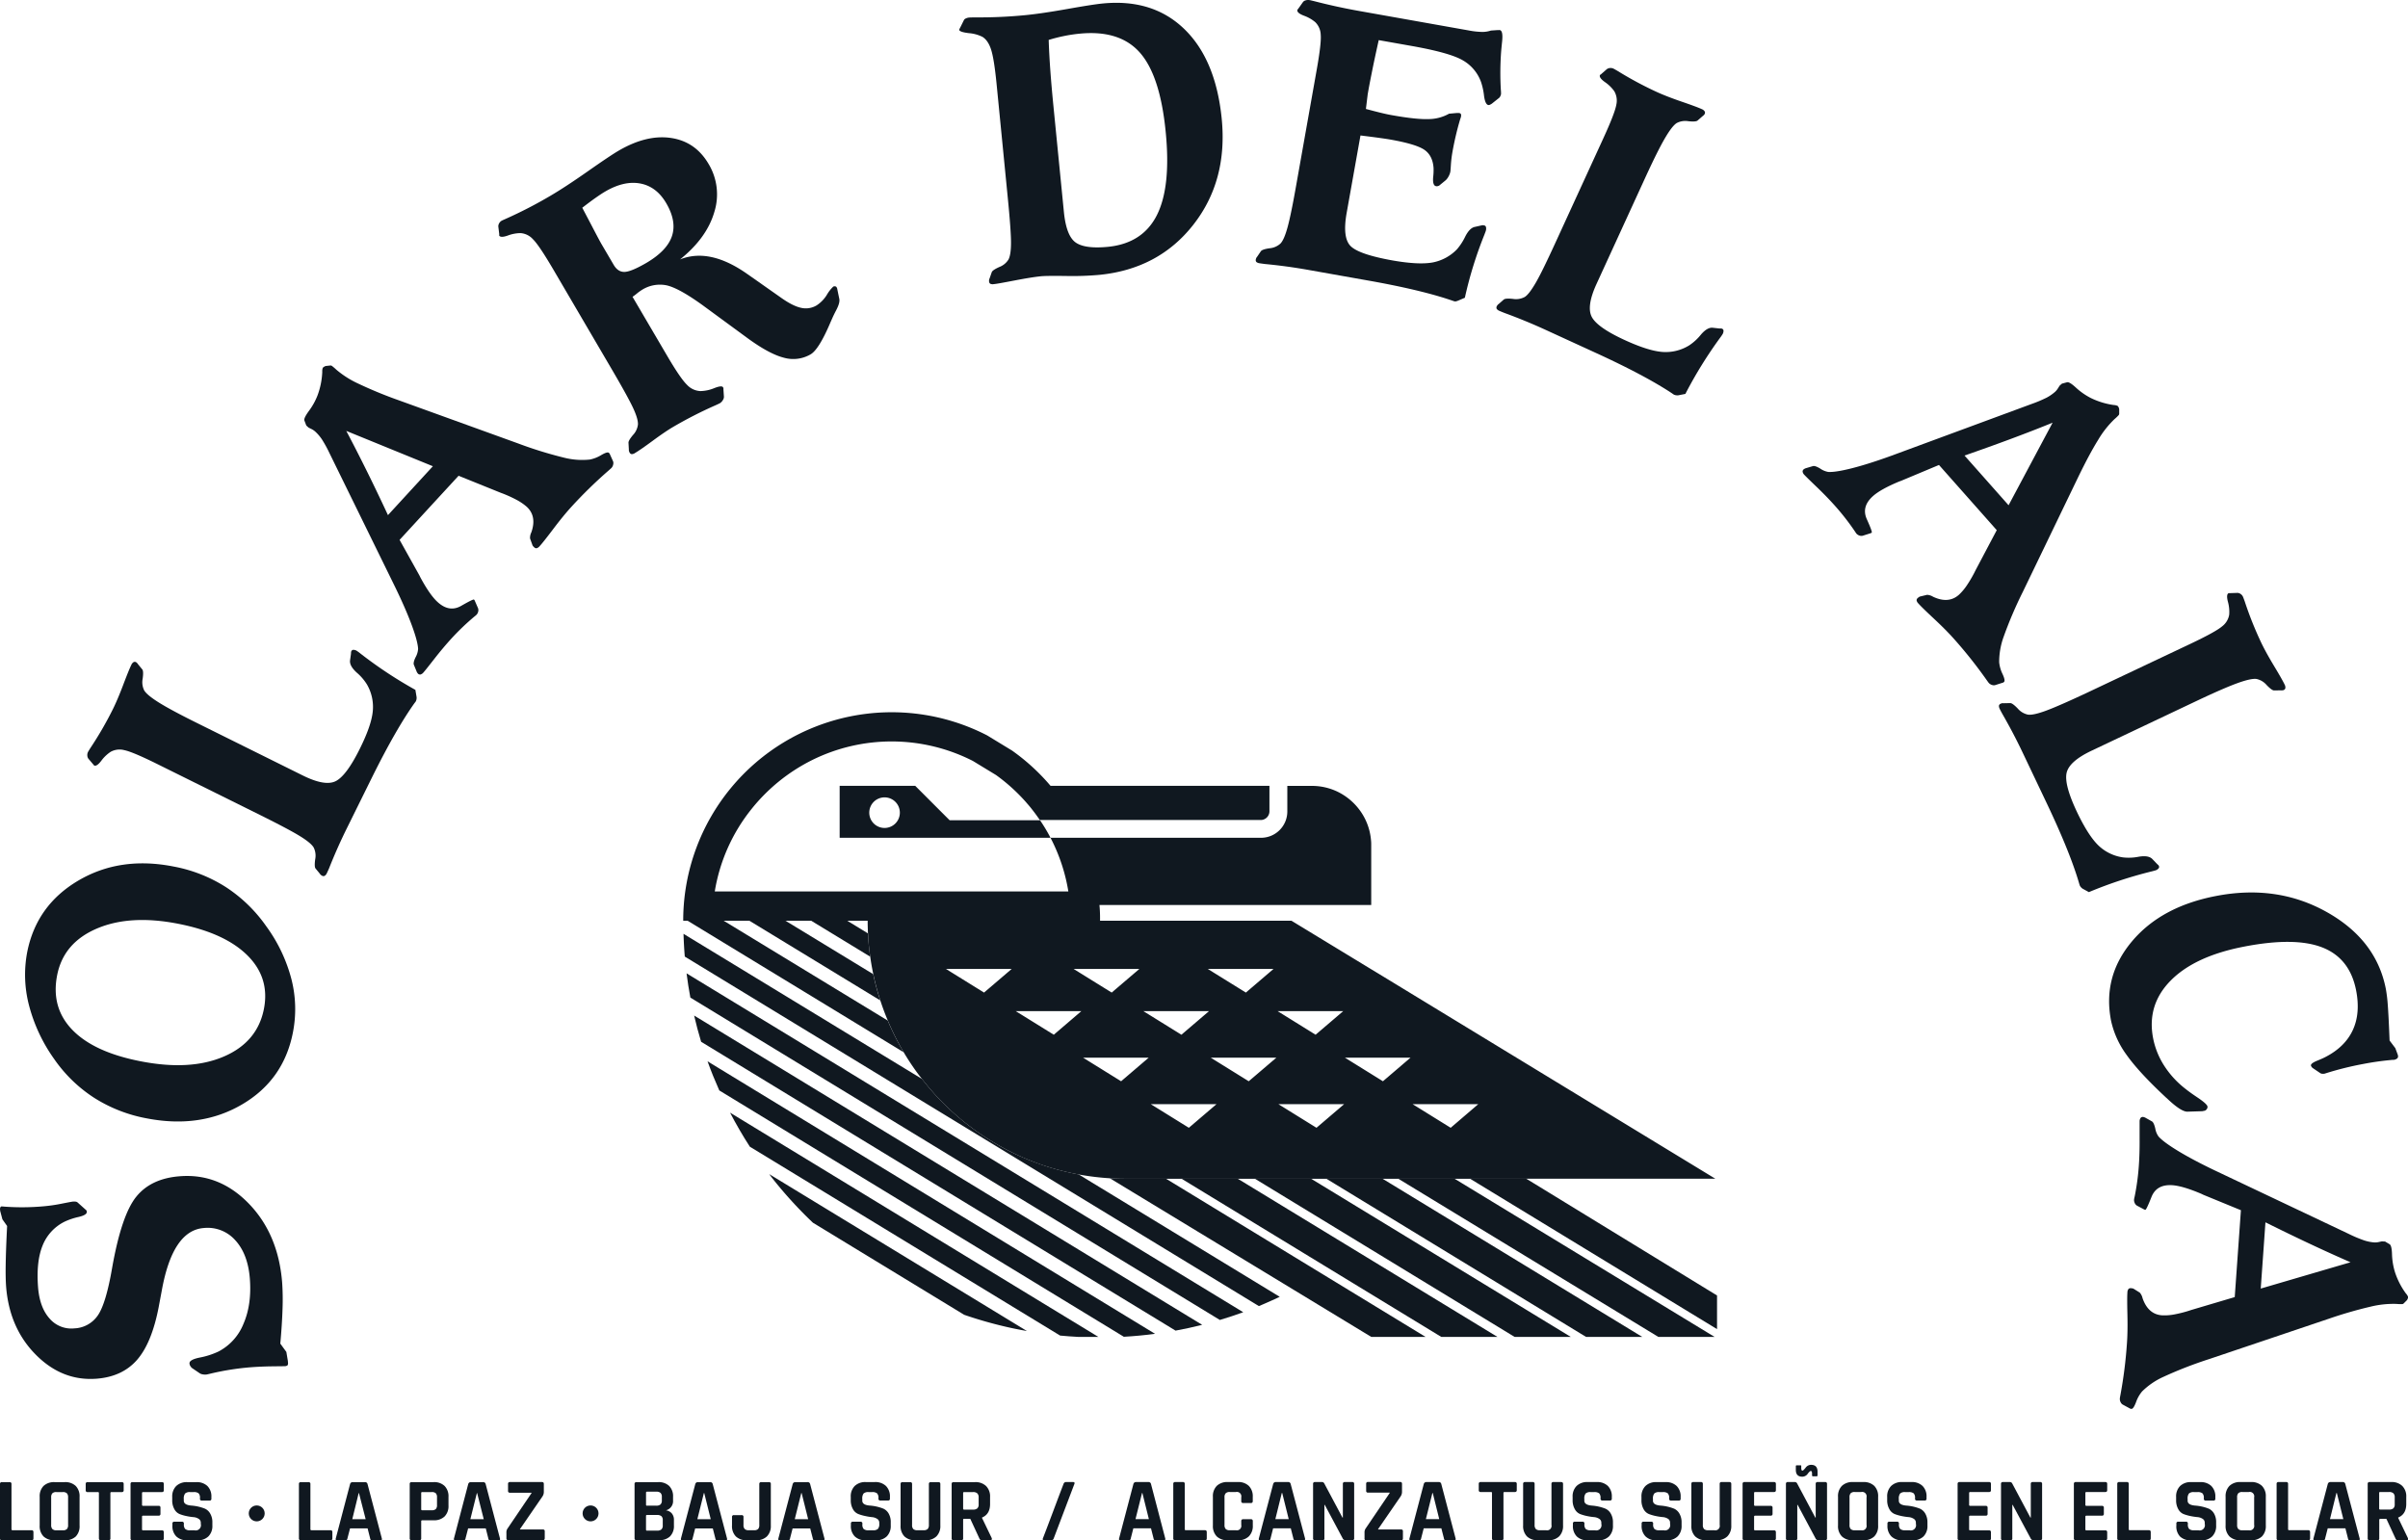 <svg xmlns="http://www.w3.org/2000/svg" viewBox="0 0 1080 690.88"><defs><style>.cls-1{fill:#101820;}</style></defs><g id="Capa_2" data-name="Capa 2"><g id="Capa_1-2" data-name="Capa 1"><path class="cls-1" d="M128.43,606.41l.67,4,.09,1.07a1.59,1.59,0,0,1-.28,1,2.48,2.48,0,0,1-1.32.33l-5.32.06q-5.13.06-10,.43A119.77,119.77,0,0,0,95,616c-1.41.35-2.23.53-2.47.55a6.18,6.18,0,0,1-1.84-.12,3.32,3.32,0,0,1-1.35-.61l-3.3-2.24a4.1,4.1,0,0,1-.76-1,2.55,2.55,0,0,1-.29-1c-.09-1.12,1.44-2,4.57-2.64A35,35,0,0,0,98,606.22a24.07,24.07,0,0,0,11.22-12.47q3.75-8.65,2.83-20.31-.89-11-6.55-17.15a16.53,16.53,0,0,0-14.12-5.46q-13.95,1.09-18.81,28-.94,5-1.45,7.72Q68,602.51,61.44,610t-18,8.41Q28,619.63,16.13,607.72T2.75,577.25c-.2-2.61-.27-6.09-.19-10.46s.28-10,.63-16.86l-2.11-3-1-3.77-.06-.7a1.64,1.64,0,0,1,.15-.91c.13-.25.28-.38.46-.4a12.37,12.37,0,0,1,1.26.08,107.51,107.51,0,0,0,17.26-.11,71.89,71.89,0,0,0,8.49-1.21c3-.59,4.64-.9,4.94-.92a5.44,5.44,0,0,1,1.29,0,1.76,1.76,0,0,1,.88.33l3.95,3.54a.44.44,0,0,1,.15.25,1.73,1.73,0,0,1,.08.44q.12,1.42-3.66,2.31a29.82,29.82,0,0,0-6.36,2.15,20.29,20.29,0,0,0-9.84,10.76q-2.88,7.15-2,18.63.72,9.06,5.14,14a12.85,12.85,0,0,0,11.18,4.44,13.37,13.37,0,0,0,10.5-5.84q3.65-5.29,6.41-21.35,4.2-23.68,10.81-31.86t19.49-9.18q17.69-1.41,30.94,12.22t15,35.41a110.33,110.33,0,0,1,.18,11.84q-.22,6.95-1,15.6Z"/><path class="cls-1" d="M131.37,463.13q-4.17,21.36-22.85,32.29T65.59,501.6a66.35,66.35,0,0,1-23.41-9.21A64.17,64.17,0,0,1,24.28,475a73.18,73.18,0,0,1-11.23-23.92,54.18,54.18,0,0,1-.87-23.89Q16.31,406.09,35.1,395T78,388.71a65.93,65.93,0,0,1,23.4,9.26,66.17,66.17,0,0,1,18.06,17.57,70.09,70.09,0,0,1,11.23,23.6A54.23,54.23,0,0,1,131.37,463.13ZM63.14,476.05q22.15,4.33,37.22-2.13t18-21.33q2.75-14-7.42-24.08T79.85,414.34q-21.52-4.21-36.45,2.18T25.63,437.44Q22.78,452,32.5,462T63.14,476.05Z"/><path class="cls-1" d="M41.92,343l-2.32-2.74a2.65,2.65,0,0,1-.44-1.42,3,3,0,0,1,.31-1.53c.1-.22.47-.83,1.11-1.84a160.84,160.84,0,0,0,10-17.27q2.14-4.31,4.7-11.06t3.62-8.9a2.64,2.64,0,0,1,1-1.24A1.24,1.24,0,0,1,61,297a2.57,2.57,0,0,1,.46.38,2.84,2.84,0,0,1,.46.58l1.92,2.34c.4.54.45,1.9.15,4.11a8.22,8.22,0,0,0,.68,5.26q1.25,2.12,6.68,5.51t17.26,9.25l47.13,23.38q10.08,5,14.87,2.55t10.78-14.52q5.16-10.38,5.79-16.68A20,20,0,0,0,164.57,307a22.7,22.7,0,0,0-4.58-5.31c-2.18-2-3.16-3.77-3-5.4l.43-3.07c0-.32,0-.56.05-.71a1.37,1.37,0,0,1,.1-.41,1.07,1.07,0,0,1,.86-.62,3,3,0,0,1,1.54.42,19.66,19.66,0,0,1,1.67,1.23,192.07,192.07,0,0,0,24.66,16.31l.53,3.15a3.42,3.42,0,0,1,0,.88,3.51,3.51,0,0,1-.28,1c0,.1-.29.45-.71,1q-8.31,11.7-18.88,33L155.6,371.46q-4.32,8.71-8,18c-.5,1.14-.84,1.87-1,2.19a2.73,2.73,0,0,1-1,1.22,1.26,1.26,0,0,1-1.19-.09,2.22,2.22,0,0,1-.52-.36,1.77,1.77,0,0,1-.44-.52l-1.93-2.35c-.4-.53-.45-1.9-.15-4.1a8.27,8.27,0,0,0-.67-5.27c-.78-1.37-2.87-3.11-6.28-5.2s-9.33-5.22-17.74-9.4L70.6,342.74q-11.11-5.5-14.82-6.25a8.31,8.31,0,0,0-6.14.73,16.54,16.54,0,0,0-4.19,4c-1.34,1.76-2.39,2.48-3.17,2.16A1.15,1.15,0,0,1,41.92,343Z"/><path class="cls-1" d="M188.08,258.05c.09.16.23.45.42.86q4.31,8,7.73,11.1,5.25,4.83,10.64,1.73c3.6-2.06,5.5-3,5.72-2.8a2,2,0,0,1,.23.28,1.2,1.2,0,0,1,.17.34l1.4,3.22a2.57,2.57,0,0,1,.07,1.58,3.1,3.1,0,0,1-.7,1.35,13.67,13.67,0,0,1-1.09.93,109,109,0,0,0-10.08,9.64q-3.79,4.14-7.87,9.36t-4.8,6a2.71,2.71,0,0,1-1.32.91,1.29,1.29,0,0,1-1.12-.37,3.41,3.41,0,0,1-.33-.42,3.09,3.09,0,0,1-.34-.68l-1.2-2.92c-.23-.62,0-1.75.8-3.38a8.88,8.88,0,0,0,1.11-3.7q-.14-3.29-2.78-10.49t-7.41-17.05l-29.42-60a58.5,58.5,0,0,0-3.52-6.45,19.28,19.28,0,0,0-3-3.5,7.42,7.42,0,0,0-1.85-1.22c-.75-.37-1.14-.57-1.19-.61l-.72-.66-.26-.25-.85-2.24q-.36-1,2-4.25a29.61,29.61,0,0,0,3.93-7.1,34.06,34.06,0,0,0,2.09-10.45,4.39,4.39,0,0,1,.24-1.83,2.66,2.66,0,0,1,.76-.57,1.86,1.86,0,0,1,.72-.26l1.88-.2a1,1,0,0,1,.77.22,23.08,23.08,0,0,1,1.9,1.62,42.67,42.67,0,0,0,10,6.34,191.23,191.23,0,0,0,17.8,7.33l53.45,19.33a183.16,183.16,0,0,0,20.92,6.5,33,33,0,0,0,11.58.84,15.64,15.64,0,0,0,5.09-2c1.85-1.08,3-1.43,3.43-1l.23.21a.74.74,0,0,1,.17.28L275,207a2.57,2.57,0,0,1,0,1.42,3.12,3.12,0,0,1-.73,1.45c-.12.13-.59.55-1.4,1.26a202.71,202.71,0,0,0-16.55,16.16q-3.61,3.94-8.19,10t-6.09,7.68a2.71,2.71,0,0,1-1.35.94,1.28,1.28,0,0,1-1.08-.4,4.7,4.7,0,0,1-.56-.57,1.28,1.28,0,0,1-.24-.41l-1.08-3a5.52,5.52,0,0,1,.58-2.74q2.53-7.24-2.06-11.47a24,24,0,0,0-4.58-3.12,56.44,56.44,0,0,0-7.18-3.2l-18.81-7.6-13,14.12-13.46,14.64Zm-32.77-64.77q4.51,8.52,9.18,17.95T174,231.06l7.78-8.47,12.37-13.46Z"/><path class="cls-1" d="M324.45,174.45l.24,3.58a2.74,2.74,0,0,1-.52,1.49,3.86,3.86,0,0,1-1.25,1.31c-.26.15-.91.46-1.94.93a188.38,188.38,0,0,0-19.25,9.84c-2.25,1.33-5.24,3.35-8.94,6.08s-6.38,4.57-8,5.53a2.69,2.69,0,0,1-1.47.5,1.27,1.27,0,0,1-.95-.73,2.77,2.77,0,0,1-.24-.59,1.76,1.76,0,0,1-.08-.67l-.17-3.11c-.05-.66.63-1.82,2-3.47a8.19,8.19,0,0,0,2.24-4.73c.08-1.63-.63-4.09-2.15-7.37s-4.82-9.28-9.94-18l-26-44.38q-6.28-10.69-9-13.35a8.31,8.31,0,0,0-5.55-2.75,16.66,16.66,0,0,0-5.72,1.09c-2.08.74-3.36.76-3.83.07a1,1,0,0,1,0-.59l-.44-3.57a2.75,2.75,0,0,1,.4-1.43A3,3,0,0,1,225,99c.15-.09.69-.34,1.63-.75a199,199,0,0,0,20.32-10.48q6.69-3.93,16.65-10.91t13.74-9.2q12.62-7.4,23.59-5.78t16.85,11.62a26.42,26.42,0,0,1,2.56,21.72q-3.4,11.57-15.35,21.16Q318.36,111,335.3,123l.89.62,13.88,9.75q5.39,3.87,9.17,4.69a9.43,9.43,0,0,0,7-1.07,14.92,14.92,0,0,0,4.58-4.7,16.33,16.33,0,0,1,2.88-3.71,1.19,1.19,0,0,1,.85-.14.82.82,0,0,1,.61.32,4.08,4.08,0,0,1,.3.6,2.27,2.27,0,0,1,.08.41l.84,4.06c.34,1.18-.09,2.91-1.29,5.21-.78,1.49-1.39,2.74-1.83,3.76-.3.66-.73,1.63-1.28,2.92q-4.86,11.13-8.39,13.2a15.43,15.43,0,0,1-12.09,1.51q-6.63-1.69-16.64-9.06L315.13,136.9q-10.75-7.76-16.25-8.93a15.08,15.08,0,0,0-11,2.08,21.88,21.88,0,0,0-2.29,1.66,20.77,20.77,0,0,1-1.9,1.42l15.53,26.46q6,10.23,8.89,13a8.71,8.71,0,0,0,6,2.83,17.1,17.1,0,0,0,6.21-1.31q3.4-1.34,3.95-.41a2.07,2.07,0,0,1,.19.41A.64.64,0,0,1,324.45,174.45Zm-49.19-55.62c1.27,2.15,2.9,3.2,4.89,3.13s5.22-1.41,9.69-4q9.38-5.5,11.55-12.11t-2.6-14.75q-4.34-7.39-11.57-8.78T271.45,85.9c-1.28.75-2.77,1.74-4.47,2.94s-3.65,2.66-5.83,4.35q1.92,3.63,4.84,9.21t3.63,6.81Z"/><path class="cls-1" d="M432.33,9a1.6,1.6,0,0,1,.83-.71,4.18,4.18,0,0,1,1.39-.41c.53-.05,1.72-.08,3.58-.08a212.83,212.83,0,0,0,21.68-1q7.37-.72,18.9-2.77t15.8-2.46Q517-.66,531.14,13t16.8,40.23q2.76,27.87-12.79,47.65t-42.1,22.41a135.21,135.21,0,0,1-15,.5q-8.7-.12-11.19.13c-3.19.32-7.14,1-11.82,1.89s-7.8,1.49-9.34,1.64a2.74,2.74,0,0,1-1.54-.16,1.27,1.27,0,0,1-.55-1.06,2.41,2.41,0,0,1,0-.64,1.9,1.9,0,0,1,.2-.65l1-2.87c.24-.62,1.37-1.39,3.4-2.31a8.25,8.25,0,0,0,4.1-3.36c.76-1.45,1.13-4,1.13-7.6s-.49-10.45-1.49-20.51l-5-50.85q-1.11-11.17-2.46-15.26c-.89-2.72-2.17-4.59-3.83-5.63a16.43,16.43,0,0,0-6.12-1.68c-2.81-.34-4.26-.84-4.32-1.49a1.11,1.11,0,0,1,.14-.42c.1-.22.24-.52.45-.89Zm44.83,86.07q1.06,10.65,5.21,13.65t14.53,2q15.62-1.55,22-14.28t3.9-37.48q-2.49-25.12-11.58-35.38t-27.09-8.47a66.78,66.78,0,0,0-6.93,1.05q-3.39.69-6.86,1.75.23,6.88.79,14.39t1.45,16.4Z"/><path class="cls-1" d="M654.33,134.7a7.26,7.26,0,0,1-1.07.4,1.77,1.77,0,0,1-.83.08c-.11,0-.54-.16-1.28-.41Q637.4,130.06,614,125.9l-27.14-4.82q-9.57-1.71-19.54-2.66c-1.24-.16-2-.27-2.39-.34a2.71,2.71,0,0,1-1.44-.57,1.28,1.28,0,0,1-.24-1.18,2.33,2.33,0,0,1,.2-.6,1.88,1.88,0,0,1,.37-.56l1.71-2.51c.4-.53,1.7-1,3.9-1.3a8.27,8.27,0,0,0,4.86-2.12c1.11-1.13,2.19-3.62,3.24-7.49s2.39-10.41,4-19.66l9-50.67q2.16-12.1,1.82-15.84a8.32,8.32,0,0,0-2.44-5.64,16.69,16.69,0,0,0-5.06-2.89c-2.06-.79-3.05-1.6-3-2.43a1.15,1.15,0,0,1,.39-.66l2-2.82a2.16,2.16,0,0,1,1.25-.95,3.75,3.75,0,0,1,1.93-.12c.23,0,.92.2,2.09.47q10,2.6,20.4,4.44l48.74,8.66a35.7,35.7,0,0,0,6.13.68,12.19,12.19,0,0,0,3.91-.62l2.94-.2a2.35,2.35,0,0,0,.54,0,2.94,2.94,0,0,1,.54,0c1,.24,1.32,1.93,1,5.07-.19,1.78-.34,3.29-.44,4.54a130,130,0,0,0-.14,17.09,15.55,15.55,0,0,1,.09,2,3.59,3.59,0,0,1-.35,1,2.1,2.1,0,0,1-.49.69l-3.26,2.59a4.77,4.77,0,0,1-1,.55,1.22,1.22,0,0,1-.6.08q-1.41-.26-1.93-4.2a29.65,29.65,0,0,0-1.32-6.08,18.37,18.37,0,0,0-8.1-9.72q-5.78-3.43-22.9-6.47L618.37,18q-1.79,8-2.9,13.53t-1.62,8.32l-.43,2.46-.8,6.56q3.71,1,6.79,1.75t5.2,1.1q10.71,1.9,16.18,1.7A19,19,0,0,0,649.91,51l3.4-.31a3.44,3.44,0,0,1,.55,0,3.29,3.29,0,0,1,.54,0,1.14,1.14,0,0,1,.82.46,2.16,2.16,0,0,1,0,1.32c0,.12-.16.55-.41,1.29a133.76,133.76,0,0,0-3.4,14.52,53,53,0,0,0-.67,5.54c-.12,1.88-.2,2.91-.23,3.09a7.26,7.26,0,0,1-.79,2.17,6.9,6.9,0,0,1-1.26,1.72l-3,2.46a4.88,4.88,0,0,1-.68.24,1.54,1.54,0,0,1-.73,0c-1.06-.18-1.48-1.56-1.26-4.12a26.43,26.43,0,0,0,.17-4q-.37-5.51-4-8.1t-15.25-4.66c-1.11-.2-2.8-.45-5.07-.77s-5.09-.67-8.46-1.09L604,95.41q-2,11.15,1.73,14.94t19,6.5q11.5,2,17.74.89a20.52,20.52,0,0,0,11-5.93,26.09,26.09,0,0,0,3.75-5.81q2-3.87,4.38-4.25l2.92-.66a1.69,1.69,0,0,1,.38-.07,3.65,3.65,0,0,1,.71.08,1,1,0,0,1,.83.65,3,3,0,0,1,0,1.59c0,.18-.27.83-.71,2A178.15,178.15,0,0,0,657,133.55Z"/><path class="cls-1" d="M718,33.36,720.7,31a2.8,2.8,0,0,1,1.41-.49,3.13,3.13,0,0,1,1.54.27c.21.1.84.45,1.87,1.05a162.35,162.35,0,0,0,17.56,9.43c2.92,1.33,6.65,2.79,11.2,4.35s7.56,2.68,9,3.35a2.66,2.66,0,0,1,1.27,1,1.23,1.23,0,0,1,0,1.18,2.23,2.23,0,0,1-.36.47,3.34,3.34,0,0,1-.56.48l-2.29,2c-.52.42-1.89.51-4.1.28a8.25,8.25,0,0,0-5.24.83q-2.07,1.32-5.3,6.85T738,79.49l-21.93,47.83q-4.68,10.22-2.09,14.94t14.84,10.33q10.53,4.83,16.86,5.28a20,20,0,0,0,12-3,23,23,0,0,0,5.17-4.75c1.9-2.23,3.67-3.27,5.29-3.11l3.09.34.72,0a1.12,1.12,0,0,1,.4.09,1,1,0,0,1,.65.83,3,3,0,0,1-.37,1.55,19.56,19.56,0,0,1-1.18,1.72,191.81,191.81,0,0,0-15.55,25.15l-3.13.62a3.25,3.25,0,0,1-.88,0,3.36,3.36,0,0,1-1-.24c-.1,0-.46-.28-1.06-.69q-12-7.94-33.6-17.86L693,147.86q-8.84-4.05-18.25-7.49c-1.16-.46-1.9-.77-2.23-.92a2.79,2.79,0,0,1-1.24-.91,1.26,1.26,0,0,1,.05-1.2,2.41,2.41,0,0,1,.35-.53,1.79,1.79,0,0,1,.5-.46l2.28-2c.52-.42,1.89-.51,4.11-.28a8.26,8.26,0,0,0,5.24-.84c1.35-.81,3-3,5-6.43s4.93-9.48,8.84-18L719.12,62q5.16-11.26,5.8-15a8.35,8.35,0,0,0-.93-6.12,16.85,16.85,0,0,0-4.17-4.06q-2.7-1.94-2.25-3.1A1,1,0,0,1,718,33.36Z"/><path class="cls-1" d="M852.82,215.6a8.37,8.37,0,0,1-.91.33q-8.35,3.47-11.82,6.55-5.36,4.74-2.81,10.41t2.2,6a1.21,1.21,0,0,1-.3.2,1.42,1.42,0,0,1-.36.14l-3.34,1.06a2.53,2.53,0,0,1-1.58-.09,3.18,3.18,0,0,1-1.28-.84c-.11-.13-.38-.53-.81-1.19a108.69,108.69,0,0,0-8.56-11q-3.72-4.2-8.5-8.79c-3.19-3.05-5-4.85-5.49-5.38a2.63,2.63,0,0,1-.77-1.41,1.21,1.21,0,0,1,.48-1.07,1.94,1.94,0,0,1,.46-.29,3.5,3.5,0,0,1,.71-.28l3-.89c.64-.17,1.74.21,3.28,1.15a9,9,0,0,0,3.57,1.48q3.29.2,10.72-1.69t17.72-5.63l62.67-23.14a59.4,59.4,0,0,0,6.78-2.84,19.76,19.76,0,0,0,3.78-2.59,7.55,7.55,0,0,0,1.4-1.71c.45-.71.69-1.09.73-1.13l.74-.65.26-.23,2.32-.62q1.08-.25,4,2.45a30.16,30.16,0,0,0,6.67,4.64A34.13,34.13,0,0,0,948,181.67a4.74,4.74,0,0,1,1.81.42,3.07,3.07,0,0,1,.49.82,2,2,0,0,1,.17.74v1.89a1,1,0,0,1-.3.74,18.54,18.54,0,0,1-1.81,1.72,43.73,43.73,0,0,0-7.32,9.29q-3.91,6.28-9.1,17l-24.7,51.21a182.57,182.57,0,0,0-8.6,20.14,32.92,32.92,0,0,0-2,11.44,15.65,15.65,0,0,0,1.52,5.27c.89,1.95,1.11,3.12.67,3.51l-.23.21a.7.7,0,0,1-.3.14l-3.54,1.12a2.58,2.58,0,0,1-1.42-.12,3.19,3.19,0,0,1-1.36-.87c-.12-.14-.49-.65-1.11-1.52a204.46,204.46,0,0,0-14.39-18.12q-3.54-4-9.08-9.17t-7-6.84a2.65,2.65,0,0,1-.8-1.43,1.3,1.3,0,0,1,.5-1,6.19,6.19,0,0,1,.64-.5,1.53,1.53,0,0,1,.42-.19l3.14-.76a5.62,5.62,0,0,1,2.67.85q6.93,3.27,11.61-.87a23.92,23.92,0,0,0,3.57-4.24,57,57,0,0,0,3.92-6.81l9.48-17.94-12.71-14.35-13.2-14.89Zm67.78-26q-8.94,3.63-18.8,7.3t-20.7,7.44l7.64,8.61,12.12,13.68Z"/><path class="cls-1" d="M1000,266.06l3.59-.12a2.74,2.74,0,0,1,1.39.52,3.07,3.07,0,0,1,1,1.2c.1.22.35.88.76,2a160.73,160.73,0,0,0,7.38,18.51q2.07,4.35,5.79,10.53t4.75,8.36a2.69,2.69,0,0,1,.34,1.56,1.23,1.23,0,0,1-.75.91,2.18,2.18,0,0,1-.59.12,2.57,2.57,0,0,1-.73,0l-3,.05c-.67,0-1.78-.82-3.33-2.42a8.27,8.27,0,0,0-4.55-2.73q-2.42-.33-8.45,1.84t-18,7.82l-47.55,22.53q-10.15,4.82-11.2,10.1t4.72,17.45q5,10.47,9.52,14.88a19.89,19.89,0,0,0,11.15,5.42,22.59,22.59,0,0,0,7-.31q4.35-.72,6.06,1l2.15,2.24.53.49a1,1,0,0,1,.25.32,1.06,1.06,0,0,1,0,1.06,3,3,0,0,1-1.28.95c-.16.07-.83.26-2,.55a192.27,192.27,0,0,0-28.08,9.27l-2.81-1.54a3.62,3.62,0,0,1-.66-.57,2.92,2.92,0,0,1-.58-.81c-.05-.11-.18-.51-.38-1.21q-4.05-13.77-14.25-35.28l-11-23.13q-4.17-8.79-9.17-17.47c-.59-1.1-1-1.82-1.11-2.14a2.7,2.7,0,0,1-.37-1.5,1.26,1.26,0,0,1,.82-.88,2.5,2.5,0,0,1,.6-.19,2,2,0,0,1,.68,0l3-.06c.66,0,1.77.82,3.32,2.42a8.29,8.29,0,0,0,4.55,2.74q2.34.36,8-1.71T936,310.75l46.5-22q11.19-5.31,14.09-7.77a8.33,8.33,0,0,0,3.22-5.27,16.83,16.83,0,0,0-.58-5.8c-.55-2.14-.47-3.41.26-3.82A1.09,1.09,0,0,1,1000,266.06Z"/><path class="cls-1" d="M1074.31,470.14l1.12,3,.07.35a1.28,1.28,0,0,1-.31,1.24,3.11,3.11,0,0,1-1.6.68,7.59,7.59,0,0,0-1.34.07,123.08,123.08,0,0,0-12.2,1.74,141.47,141.47,0,0,0-16.81,4.17l-.78.24a8,8,0,0,1-1,0,1.68,1.68,0,0,1-.78-.26l-3.34-2.25a2.1,2.1,0,0,1-.57-.58,1.58,1.58,0,0,1-.3-.62c-.07-.65.91-1.39,2.93-2.2,1.46-.59,2.66-1.12,3.59-1.61q8.76-4.52,12.25-12.05t1.5-17.78q-2.81-14.44-15.11-19.28t-35.23-.38q-22,4.26-32.8,15.18t-7.92,25.88a35.16,35.16,0,0,0,5,12.39,41.29,41.29,0,0,0,9.6,10.4q2,1.61,5.38,3.86,4.19,2.82,4.41,4a1.53,1.53,0,0,1-.32,1.15,1.64,1.64,0,0,1-1,.75l-1.05.2-6.69.21q-2.9,0-9.26-6.1l-.11-.07Q959.32,481,953.8,473.19a40.44,40.44,0,0,1-7-15.44Q943,438,956.14,422.32t37.69-20.41q27.4-5.31,49.68,7.16t26.56,34.55a66.6,66.6,0,0,1,.87,7.32q.36,4.6.8,15.79Z"/><path class="cls-1" d="M988.22,535.93l-.86-.42c-5.56-2.37-9.88-3.65-13-3.88-4.75-.33-7.88,1.42-9.41,5.28s-2.44,5.77-2.73,5.75a1.36,1.36,0,0,1-.35-.07,1.58,1.58,0,0,1-.35-.16l-3.1-1.65a2.58,2.58,0,0,1-1-1.19,3.17,3.17,0,0,1-.29-1.49,11.56,11.56,0,0,1,.28-1.41,107.07,107.07,0,0,0,1.87-13.82q.4-5.61.34-12.22c0-4.42,0-7,0-7.69a2.66,2.66,0,0,1,.47-1.53,1.22,1.22,0,0,1,1.09-.42,2.2,2.2,0,0,1,.53.13,3.63,3.63,0,0,1,.7.32l2.75,1.54c.57.33,1.06,1.38,1.48,3.14a8.75,8.75,0,0,0,1.44,3.59q2.14,2.47,8.7,6.47t16.41,8.72l60.38,28.62a58.33,58.33,0,0,0,6.77,2.84,19.33,19.33,0,0,0,4.5.91,7.66,7.66,0,0,0,2.2-.21c.82-.18,1.26-.26,1.32-.26l1,.07.35,0,2.06,1.22c.62.4,1,1.93,1.06,4.59a30.41,30.41,0,0,0,1.35,8,34,34,0,0,0,4.87,9.47,4.69,4.69,0,0,1,1,1.59,2.79,2.79,0,0,1-.24.92,1.8,1.8,0,0,1-.41.64l-1.34,1.34a1,1,0,0,1-.74.3,20,20,0,0,1-2.5-.09,43.17,43.17,0,0,0-11.76,1.27,189.68,189.68,0,0,0-18.48,5.35l-53.86,18.16a183.59,183.59,0,0,0-20.42,7.94,32.67,32.67,0,0,0-9.58,6.56A15.7,15.7,0,0,0,958,629q-1.15,3-2,2.94l-.31,0a.89.89,0,0,1-.31-.11L952,630a2.42,2.42,0,0,1-.91-1.09,3,3,0,0,1-.33-1.59c0-.18.11-.8.31-1.85a202.43,202.43,0,0,0,2.88-23q.38-5.34.2-12.91t0-9.79a2.7,2.7,0,0,1,.48-1.58,1.28,1.28,0,0,1,1.09-.37,6.54,6.54,0,0,1,.8.1,1.84,1.84,0,0,1,.44.17l2.74,1.71a5.71,5.71,0,0,1,1.25,2.51q2.52,7.25,8.75,7.68a23.38,23.38,0,0,0,5.53-.41,55.6,55.6,0,0,0,7.6-2l19.46-5.77,1.36-19.13,1.41-19.84Zm66,30.26q-8.85-3.86-18.36-8.33t-19.8-9.59l-.81,11.48-1.3,18.24Z"/><path class="cls-1" d="M415.9,486.94c1.31,1.58,2.66,3.14,4.05,4.65C418.56,490.08,417.22,488.52,415.9,486.94Z"/><path class="cls-1" d="M433.48,504.06c-1.1-.86-2.18-1.75-3.25-2.64s-2.39-2.07-3.56-3.14c1.17,1.07,2.35,2.12,3.56,3.14S432.38,503.2,433.48,504.06Z"/><path class="cls-1" d="M324.58,413h168.8v-1.29q0-2.91-.27-5.78H615V379.19c0-.73,0-1.45-.08-2.15a0,0,0,0,0,0,0,26.51,26.51,0,0,0-6-14.82h0a27,27,0,0,0-9-7.09,26.56,26.56,0,0,0-11.55-2.62h-11V364a11.8,11.8,0,0,1-11.79,11.79H471.16a79.61,79.61,0,0,1,8,24.08H320.58a79.47,79.47,0,0,1,16.21-36.64,81,81,0,0,1,27.53-22.34,80.31,80.31,0,0,1,72,.42l10.39,6.32a81.14,81.14,0,0,1,13.47,12.19l.19.22.06.1.56.62,0,0,.1.13.11.12c.59.69,1.18,1.4,1.73,2.12l0,0,0,0c1.2,1.52,2.34,3.09,3.43,4.69h99.07a3.93,3.93,0,0,0,3.92-3.92V352.48H471.17l-.36-.43-.09-.09c-.17-.2-.34-.39-.5-.59a93.57,93.57,0,0,0-16.29-14.69l-11.19-6.82a93.5,93.5,0,0,0-136.31,81.9c0,.21,0,.42,0,.64V413h18.16Z"/><polygon class="cls-1" points="711.34 599.66 736.54 599.66 620.05 528.7 594.85 528.7 711.34 599.66"/><polygon class="cls-1" points="743.76 599.66 768.98 599.66 652.34 528.7 627.11 528.7 743.76 599.66"/><polygon class="cls-1" points="770.1 596.18 770.1 581.09 716.73 548.42 688.02 530.84 684.51 528.7 659.31 528.7 770.1 596.18"/><polygon class="cls-1" points="679.29 599.66 704.49 599.66 588 528.7 562.8 528.7 679.29 599.66"/><polygon class="cls-1" points="646.4 599.66 671.6 599.66 555.11 528.7 529.91 528.7 646.4 599.66"/><path class="cls-1" d="M497.73,528.48l.36.22,82.16,49.86L615,599.66h24.36l-116.49-71h-18C502.48,528.7,500.09,528.63,497.73,528.48Z"/><path class="cls-1" d="M684.51,528.7h84.8l-97.6-59.42-53.53-32.6L615,434.76,579.23,413H389.15c0,1.9.06,3.78.15,5.66.17,3.52.48,7,1,10.44q.56,4,1.37,7.85a115.07,115.07,0,0,0,3.15,11.77q1.5,4.63,3.38,9.08A116,116,0,0,0,405.32,472c.13.21.25.43.38.65q2.46,4.08,5.24,7.94c1.16,1.6,2.37,3.14,3.6,4.68l1.36,1.68c1.32,1.58,2.66,3.14,4.05,4.65,2.15,2.32,4.39,4.56,6.72,6.69,1.17,1.07,2.35,2.12,3.56,3.14s2.15,1.78,3.25,2.64a115.84,115.84,0,0,0,14.2,9.54c2.49,1.42,5,2.74,7.63,4s5.25,2.37,7.95,3.41,5.45,2,8.24,2.83a116.76,116.76,0,0,0,26.23,4.66c2.36.15,4.75.22,7.15.22H684.51ZM441.35,445.22l-17.07-10.59h29.46Zm129.82-10.59-12.39,10.59-17.07-10.59Zm-28.91,18.91-12.39,10.59L512.8,453.54ZM511,434.63,498.6,445.22l-17.07-10.59Zm-38.37,29.5-17.07-10.59H485ZM502.82,485l-17.07-10.59h29.46Zm30.39,20.87-17.07-10.59H545.6ZM560.06,485,543,474.41h29.47Zm42.39-31.46-12.4,10.59L573,453.54Zm-12,52.33-17.07-10.59h29.47ZM620.25,485l-17.07-10.59h29.46Zm30.39,20.87-17.07-10.59H663Z"/><rect class="cls-1" x="389.15" y="412.97" width="104.23"/><path class="cls-1" d="M424.28,366.29l-13.8-13.81H376.59v23.3h94.57a79.34,79.34,0,0,0-4.7-7.87H425.91Zm-27.55,5.09a6.86,6.86,0,1,1,6.86-6.86A6.86,6.86,0,0,1,396.73,371.38Z"/><rect class="cls-1" x="324.58" y="412.97" width="11.53"/><rect class="cls-1" x="306.42" y="412.97" width="1.97"/><rect class="cls-1" x="352.3" y="412.97" width="11.53"/><path class="cls-1" d="M346.55,528.7a188.72,188.72,0,0,0,18.05,19.75l67.83,41.3a187,187,0,0,0,19.5,5.55c2.86.65,5.75,1.22,8.65,1.73L345,526.65C345.52,527.33,346,528,346.55,528.7Z"/><path class="cls-1" d="M336.31,514.35l139.15,84.72q4,.38,8,.59h9.15L327.43,499.08Q331.53,506.94,336.31,514.35Z"/><path class="cls-1" d="M322.61,489.12,504.05,599.61q7.09-.4,14-1.32L317.34,476.06C318.93,480.5,320.7,484.85,322.61,489.12Z"/><path class="cls-1" d="M314.46,467.29,527.24,596.85c4-.74,8-1.6,11.94-2.59L311.32,455.52Q312.7,461.48,314.46,467.29Z"/><path class="cls-1" d="M309.63,447.47l237.48,144.6q5.31-1.59,10.49-3.47l-249.67-152Q308.62,442.09,309.63,447.47Z"/><path class="cls-1" d="M463.26,521q-4-1.56-7.95-3.41c-2.6-1.24-5.14-2.56-7.63-4a115.84,115.84,0,0,1-14.2-9.54c-1.1-.86-2.18-1.75-3.25-2.64s-2.39-2.07-3.56-3.14c-2.33-2.13-4.57-4.37-6.72-6.69-1.39-1.51-2.74-3.07-4.05-4.65l-1.36-1.68c-.34-.43-.69-.84-1-1.27L306.56,418.87c.11,3.43.29,6.83.57,10.21L564.62,585.85q4.74-2,9.35-4.16l-90.21-54.92a115.85,115.85,0,0,1-12.26-2.95C468.71,523,466,522,463.26,521Z"/><path class="cls-1" d="M324.58,413H308.4l96.92,59a116,116,0,0,1-7.16-14.22Z"/><rect class="cls-1" x="308.4" y="412.97" width="16.19"/><path class="cls-1" d="M336.11,413l58.67,35.72a115.07,115.07,0,0,1-3.15-11.77L352.3,413Z"/><rect class="cls-1" x="336.11" y="412.97" width="16.19" transform="translate(-139.92 646.74) rotate(-75.96)"/><path class="cls-1" d="M363.83,413l26.43,16.1c-.48-3.44-.79-6.92-1-10.44L380,413Z"/><rect class="cls-1" x="363.83" y="412.97" width="16.19"/><path class="cls-1" d="M471.52,690.88h-3.13c-.65,0-.86-.28-.65-.85q1.31-3.33,4.63-12.18T477,665.62a1.17,1.17,0,0,1,1.1-.85h3.12c.65,0,.87.28.65.85L472.62,690A1.14,1.14,0,0,1,471.52,690.88Z"/><path class="cls-1" d="M506.32,690.88h-3.9c-.49,0-.65-.28-.49-.85l6.42-24.41a1.16,1.16,0,0,1,1.22-.85H515a1.1,1.1,0,0,1,1.22.85L522.6,690c.17.57,0,.85-.48.85h-3.9a.81.81,0,0,1-.61-.18,1.44,1.44,0,0,1-.25-.67l-1.13-4.47h-7.92L507.17,690a1.24,1.24,0,0,1-.26.67A.82.82,0,0,1,506.32,690.88Zm5.89-21.2-2.93,11.74h6l-2.92-11.74Z"/><path class="cls-1" d="M540.43,690.88H527.07a.75.75,0,0,1-.85-.85V665.62a.75.75,0,0,1,.85-.85h3.45a.75.75,0,0,1,.85.85v20.31c0,.3.17.44.49.44h8.57q.81,0,.81.9V690C541.24,690.6,541,690.88,540.43,690.88Z"/><path class="cls-1" d="M555.17,690.88h-4.43a6.8,6.8,0,0,1-5-1.7,6.6,6.6,0,0,1-1.75-4.92V671.39a6.56,6.56,0,0,1,1.75-4.91,6.77,6.77,0,0,1,5-1.71h4.43a6.75,6.75,0,0,1,4.93,1.73,6.52,6.52,0,0,1,1.77,4.89v1.91a.79.79,0,0,1-.89.89h-3.41a.78.78,0,0,1-.86-.89v-1.67a2,2,0,0,0-2.39-2.39h-2.76a2.47,2.47,0,0,0-1.81.55,2.51,2.51,0,0,0-.55,1.84V684a2.54,2.54,0,0,0,.55,1.85,2.51,2.51,0,0,0,1.81.54h2.76a2,2,0,0,0,2.39-2.39v-1.67a.78.78,0,0,1,.86-.89H561a.79.79,0,0,1,.89.89v1.91a6.56,6.56,0,0,1-1.77,4.9A6.74,6.74,0,0,1,555.17,690.88Z"/><path class="cls-1" d="M569,690.88h-3.9c-.49,0-.65-.28-.49-.85l6.42-24.41a1.16,1.16,0,0,1,1.22-.85h5.4a1.1,1.1,0,0,1,1.22.85L585.3,690c.16.57,0,.85-.49.85h-3.89a.81.81,0,0,1-.61-.18,1.44,1.44,0,0,1-.25-.67l-1.13-4.47H571L569.87,690a1.24,1.24,0,0,1-.26.67A.83.83,0,0,1,569,690.88Zm5.89-21.2L572,681.42h6l-2.92-11.74Z"/><path class="cls-1" d="M593.14,690.88h-3.37a.75.75,0,0,1-.85-.85V665.62a.75.75,0,0,1,.85-.85h3a1.15,1.15,0,0,1,1.14.57l8.2,15.39h.17V665.62a.75.75,0,0,1,.85-.85h3.37a.75.75,0,0,1,.85.85V690a.75.75,0,0,1-.85.85h-3a1.35,1.35,0,0,1-1.3-.81L594.16,675H594V690A.75.75,0,0,1,593.14,690.88Z"/><path class="cls-1" d="M612,690v-2.44a3.15,3.15,0,0,1,.53-2l10.76-15.88v-.16h-9.71a.75.75,0,0,1-.85-.85v-3.09a.75.75,0,0,1,.85-.85H628c.54,0,.81.28.81.85v3.5a3.64,3.64,0,0,1-.61,2.11l-10.11,14.7v.16h10.32c.54,0,.81.26.81.77V690q0,.93-.81.93H612.83A.75.75,0,0,1,612,690Z"/><path class="cls-1" d="M636.55,690.88h-3.9c-.49,0-.65-.28-.49-.85l6.42-24.41a1.17,1.17,0,0,1,1.22-.85h5.4a1.09,1.09,0,0,1,1.22.85L652.83,690c.17.57,0,.85-.48.85h-3.9a.81.81,0,0,1-.61-.18,1.34,1.34,0,0,1-.24-.67l-1.14-4.47h-7.92L637.4,690a1.24,1.24,0,0,1-.26.67A.82.82,0,0,1,636.55,690.88Zm5.89-21.2-2.93,11.74h6l-2.92-11.74Z"/><path class="cls-1" d="M673.46,690.88h-3.41c-.6,0-.89-.28-.89-.85V669.68a.39.39,0,0,0-.45-.44h-4.63a.76.76,0,0,1-.85-.86v-2.76a.75.75,0,0,1,.85-.85h15.35a.75.75,0,0,1,.85.85v2.76a.76.76,0,0,1-.85.86H674.8c-.32,0-.49.15-.49.44V690A.75.75,0,0,1,673.46,690.88Z"/><path class="cls-1" d="M696.73,664.77h3.41q.9,0,.9.81v18.68a6.56,6.56,0,0,1-1.77,4.9,6.77,6.77,0,0,1-4.94,1.72h-4.46a6.85,6.85,0,0,1-5-1.7,6.59,6.59,0,0,1-1.74-4.92V665.62a.75.75,0,0,1,.85-.85h3.45a.75.75,0,0,1,.85.85V684a2.59,2.59,0,0,0,.55,1.85,2.53,2.53,0,0,0,1.81.54h2.8a2,2,0,0,0,2.4-2.39v-18.4A.75.75,0,0,1,696.73,664.77Z"/><path class="cls-1" d="M705.46,684.22v-.81a.75.75,0,0,1,.85-.85h3.46a.75.75,0,0,1,.85.85v.32a2.86,2.86,0,0,0,.61,2.12,3.29,3.29,0,0,0,2.23.56h1.91a2.35,2.35,0,0,0,2.84-2.88v-.48a2,2,0,0,0-1-1.81,5,5,0,0,0-2.38-.75,27.26,27.26,0,0,1-3.06-.47,20.46,20.46,0,0,1-3.07-.89,4.8,4.8,0,0,1-2.37-2.16,7.93,7.93,0,0,1-1-4.12v-1.42a6.55,6.55,0,0,1,1.79-4.91,6.75,6.75,0,0,1,4.95-1.75h4.06a6.83,6.83,0,0,1,5,1.75,6.55,6.55,0,0,1,1.78,4.91v.77a.76.76,0,0,1-.85.86H718.7a.76.76,0,0,1-.85-.86V672a3,3,0,0,0-.61-2.16,3.38,3.38,0,0,0-2.24-.56h-1.58a3.05,3.05,0,0,0-2.25.63,3.66,3.66,0,0,0-.59,2.45v.78q0,1.9,3.33,2.19a20.68,20.68,0,0,1,6.13,1.38,5.24,5.24,0,0,1,2.38,2.17,7.64,7.64,0,0,1,1,4v1.38a6.59,6.59,0,0,1-1.79,4.92,6.79,6.79,0,0,1-5,1.74H712.2a6.79,6.79,0,0,1-5-1.74A6.59,6.59,0,0,1,705.46,684.22Z"/><path class="cls-1" d="M736.28,684.22v-.81a.75.75,0,0,1,.85-.85h3.46a.75.75,0,0,1,.85.85v.32a2.86,2.86,0,0,0,.61,2.12,3.29,3.29,0,0,0,2.23.56h1.91a2.35,2.35,0,0,0,2.84-2.88v-.48a2,2,0,0,0-.95-1.81,5,5,0,0,0-2.38-.75,27.26,27.26,0,0,1-3.06-.47,20.46,20.46,0,0,1-3.07-.89A4.8,4.8,0,0,1,737.2,677a7.93,7.93,0,0,1-1-4.12v-1.42a6.55,6.55,0,0,1,1.79-4.91,6.75,6.75,0,0,1,5-1.75H747a6.83,6.83,0,0,1,5,1.75,6.55,6.55,0,0,1,1.78,4.91v.77a.76.76,0,0,1-.85.86h-3.45a.76.76,0,0,1-.85-.86V672a3,3,0,0,0-.61-2.16,3.37,3.37,0,0,0-2.23-.56h-1.59a3.05,3.05,0,0,0-2.25.63,3.66,3.66,0,0,0-.59,2.45v.78q0,1.9,3.33,2.19a20.68,20.68,0,0,1,6.13,1.38,5.24,5.24,0,0,1,2.38,2.17,7.64,7.64,0,0,1,1,4v1.38a6.59,6.59,0,0,1-1.79,4.92,6.79,6.79,0,0,1-4.95,1.74H743a6.79,6.79,0,0,1-4.95-1.74A6.59,6.59,0,0,1,736.28,684.22Z"/><path class="cls-1" d="M772.18,664.77h3.41q.9,0,.9.81v18.68a6.56,6.56,0,0,1-1.77,4.9,6.77,6.77,0,0,1-4.94,1.72h-4.46a6.85,6.85,0,0,1-5-1.7,6.59,6.59,0,0,1-1.74-4.92V665.62a.75.75,0,0,1,.85-.85h3.45a.75.75,0,0,1,.85.85V684a2.59,2.59,0,0,0,.55,1.85,2.53,2.53,0,0,0,1.81.54h2.8a2,2,0,0,0,2.4-2.39v-18.4A.75.75,0,0,1,772.18,664.77Z"/><path class="cls-1" d="M795.69,690.88H782.41a.75.75,0,0,1-.85-.85V665.62a.75.75,0,0,1,.85-.85h13.28c.54,0,.81.28.81.85v2.76c0,.57-.27.86-.81.86H787.2c-.32,0-.48.15-.48.44V675q0,.45.48.45h6.95a.75.75,0,0,1,.85.85V679a.76.76,0,0,1-.85.86H787.2c-.32,0-.48.14-.48.44V686c0,.3.16.44.48.44h8.49c.54,0,.81.29.81.86V690C796.5,690.6,796.23,690.88,795.69,690.88Z"/><path class="cls-1" d="M805.23,690.88h-3.37A.75.75,0,0,1,801,690V665.62a.75.75,0,0,1,.85-.85h3a1.15,1.15,0,0,1,1.14.57l8.2,15.39h.16V665.62a.75.75,0,0,1,.85-.85h3.38a.75.75,0,0,1,.85.85V690a.75.75,0,0,1-.85.85h-3a1.36,1.36,0,0,1-1.3-.81L806.25,675h-.16V690A.76.76,0,0,1,805.23,690.88Zm3.09-28.51c-1.92,0-2.88-1-2.88-3.08V657.7c0-.29.13-.44.4-.44h1.59a.55.55,0,0,1,.36.08c.06,0,.08.18.08.36v.49a3.56,3.56,0,0,0,.13,1.18.44.44,0,0,0,.44.28c.22,0,.68-.43,1.38-1.3a3,3,0,0,1,2.44-1.3c2,0,2.92,1.05,2.92,3.13v1.5c0,.36-.15.53-.44.53h-1.59c-.3,0-.44-.17-.44-.53v-.4a3.3,3.3,0,0,0-.13-1.18.45.45,0,0,0-.46-.28c-.23,0-.65.36-1.24,1.09A3,3,0,0,1,808.32,662.37Z"/><path class="cls-1" d="M835.61,690.88h-4.55a6.8,6.8,0,0,1-4.95-1.7,6.56,6.56,0,0,1-1.75-4.92V671.39a6.52,6.52,0,0,1,1.75-4.91,6.77,6.77,0,0,1,4.95-1.71h4.55a6.81,6.81,0,0,1,5,1.71,6.55,6.55,0,0,1,1.74,4.91v12.87a6.59,6.59,0,0,1-1.74,4.92A6.85,6.85,0,0,1,835.61,690.88Zm-3.74-4.47h2.89a2,2,0,0,0,2.39-2.39V671.63a2,2,0,0,0-2.39-2.39h-2.89a2.45,2.45,0,0,0-1.82.55,2.56,2.56,0,0,0-.53,1.84V684a2.59,2.59,0,0,0,.53,1.85A2.49,2.49,0,0,0,831.87,686.41Z"/><path class="cls-1" d="M846.53,684.22v-.81a.76.76,0,0,1,.86-.85h3.45a.75.75,0,0,1,.85.85v.32a2.86,2.86,0,0,0,.61,2.12,3.31,3.31,0,0,0,2.23.56h1.91a2.35,2.35,0,0,0,2.85-2.88v-.48a2,2,0,0,0-1-1.81,5,5,0,0,0-2.37-.75,27.77,27.77,0,0,1-3.07-.47,20.46,20.46,0,0,1-3.07-.89,4.84,4.84,0,0,1-2.37-2.16,7.93,7.93,0,0,1-1-4.12v-1.42a6.55,6.55,0,0,1,1.79-4.91,6.75,6.75,0,0,1,5-1.75h4.07a6.82,6.82,0,0,1,5,1.75,6.55,6.55,0,0,1,1.79,4.91v.77a.76.76,0,0,1-.86.86h-3.45a.76.76,0,0,1-.85-.86V672a2.92,2.92,0,0,0-.61-2.16,3.37,3.37,0,0,0-2.23-.56h-1.59a3.05,3.05,0,0,0-2.25.63,3.71,3.71,0,0,0-.59,2.45v.78q0,1.9,3.33,2.19a20.61,20.61,0,0,1,6.13,1.38,5.24,5.24,0,0,1,2.38,2.17,7.64,7.64,0,0,1,1,4v1.38a6.58,6.58,0,0,1-1.78,4.92,6.83,6.83,0,0,1-5,1.74h-4.43a6.79,6.79,0,0,1-4.95-1.74A6.59,6.59,0,0,1,846.53,684.22Z"/><path class="cls-1" d="M892.14,690.88H878.86A.76.76,0,0,1,878,690V665.62a.76.76,0,0,1,.86-.85h13.28c.54,0,.81.28.81.85v2.76c0,.57-.27.86-.81.86h-8.49c-.33,0-.49.15-.49.44V675c0,.3.16.45.49.45h6.94a.76.76,0,0,1,.86.85V679a.76.76,0,0,1-.86.86h-6.94c-.33,0-.49.14-.49.44V686c0,.3.16.44.49.44h8.49c.54,0,.81.29.81.86V690C893,690.6,892.68,690.88,892.14,690.88Z"/><path class="cls-1" d="M901.68,690.88h-3.37a.75.75,0,0,1-.85-.85V665.62a.75.75,0,0,1,.85-.85h3a1.15,1.15,0,0,1,1.14.57l8.2,15.39h.17V665.62a.75.75,0,0,1,.85-.85h3.37a.75.75,0,0,1,.85.85V690a.75.75,0,0,1-.85.85h-3a1.35,1.35,0,0,1-1.29-.81L902.69,675h-.16V690A.75.75,0,0,1,901.68,690.88Z"/><path class="cls-1" d="M944.28,690.88H931a.76.76,0,0,1-.86-.85V665.62a.76.76,0,0,1,.86-.85h13.28c.54,0,.81.28.81.85v2.76c0,.57-.27.86-.81.86h-8.49c-.33,0-.49.15-.49.44V675c0,.3.16.45.49.45h6.94a.76.76,0,0,1,.86.85V679a.76.76,0,0,1-.86.86h-6.94c-.33,0-.49.14-.49.44V686c0,.3.16.44.49.44h8.49c.54,0,.81.29.81.86V690C945.09,690.6,944.82,690.88,944.28,690.88Z"/><path class="cls-1" d="M963.81,690.88H950.45a.75.75,0,0,1-.85-.85V665.62a.75.75,0,0,1,.85-.85h3.45a.75.75,0,0,1,.85.85v20.31c0,.3.17.44.49.44h8.57q.81,0,.81.9V690C964.62,690.6,964.35,690.88,963.81,690.88Z"/><path class="cls-1" d="M976.11,684.22v-.81a.75.75,0,0,1,.85-.85h3.46a.75.75,0,0,1,.85.85v.32a2.86,2.86,0,0,0,.61,2.12,3.29,3.29,0,0,0,2.23.56H986a2.35,2.35,0,0,0,2.84-2.88v-.48a2,2,0,0,0-1-1.81,5,5,0,0,0-2.38-.75,27.61,27.61,0,0,1-3.06-.47,20.46,20.46,0,0,1-3.07-.89A4.8,4.8,0,0,1,977,677a7.93,7.93,0,0,1-1-4.12v-1.42a6.55,6.55,0,0,1,1.79-4.91,6.75,6.75,0,0,1,4.95-1.75h4.06a6.83,6.83,0,0,1,5,1.75,6.55,6.55,0,0,1,1.79,4.91v.77a.76.76,0,0,1-.86.86h-3.45a.76.76,0,0,1-.85-.86V672a3,3,0,0,0-.61-2.16,3.37,3.37,0,0,0-2.23-.56h-1.59a3.05,3.05,0,0,0-2.25.63,3.71,3.71,0,0,0-.59,2.45v.78q0,1.9,3.33,2.19a20.68,20.68,0,0,1,6.13,1.38,5.24,5.24,0,0,1,2.38,2.17,7.64,7.64,0,0,1,.95,4v1.38a6.59,6.59,0,0,1-1.79,4.92,6.79,6.79,0,0,1-5,1.74h-4.43a6.79,6.79,0,0,1-5-1.74A6.59,6.59,0,0,1,976.11,684.22Z"/><path class="cls-1" d="M1009.49,690.88h-4.55a6.8,6.8,0,0,1-5-1.7,6.6,6.6,0,0,1-1.75-4.92V671.39a6.56,6.56,0,0,1,1.75-4.91,6.77,6.77,0,0,1,5-1.71h4.55a6.81,6.81,0,0,1,5,1.71,6.55,6.55,0,0,1,1.74,4.91v12.87a6.59,6.59,0,0,1-1.74,4.92A6.85,6.85,0,0,1,1009.49,690.88Zm-3.73-4.47h2.88A2,2,0,0,0,1011,684V671.63a2,2,0,0,0-2.4-2.39h-2.88a2.46,2.46,0,0,0-1.83.55,2.61,2.61,0,0,0-.53,1.84V684a2.64,2.64,0,0,0,.53,1.85A2.5,2.5,0,0,0,1005.76,686.41Z"/><path class="cls-1" d="M1035.28,690.88h-13.36a.75.75,0,0,1-.85-.85V665.62a.75.75,0,0,1,.85-.85h3.45a.75.75,0,0,1,.85.85v20.31c0,.3.17.44.49.44h8.57q.81,0,.81.9V690C1036.09,690.6,1035.82,690.88,1035.28,690.88Z"/><path class="cls-1" d="M1042,690.88h-3.9c-.49,0-.65-.28-.49-.85l6.42-24.41a1.16,1.16,0,0,1,1.22-.85h5.4a1.1,1.1,0,0,1,1.22.85L1058.3,690c.17.57,0,.85-.48.85h-3.9a.81.81,0,0,1-.61-.18,1.44,1.44,0,0,1-.25-.67l-1.13-4.47H1044l-1.14,4.47a1.24,1.24,0,0,1-.26.67A.82.82,0,0,1,1042,690.88Zm5.89-21.2L1045,681.42h6l-2.92-11.74Z"/><path class="cls-1" d="M1066.22,690.88h-3.45a.75.75,0,0,1-.85-.85V665.62a.75.75,0,0,1,.85-.85h9.66a6.76,6.76,0,0,1,5,1.75,6.55,6.55,0,0,1,1.79,4.91v3.17q0,4.59-3.62,6.09v.16l4.35,9.06c.24.65,0,1-.69,1h-3.29a2.52,2.52,0,0,1-1.06-.16,1.23,1.23,0,0,1-.53-.69l-4.06-8.77h-2.72c-.32,0-.49.15-.49.45V690A.75.75,0,0,1,1066.22,690.88Zm1.3-13.77h4a2.83,2.83,0,0,0,1.91-.54,2.27,2.27,0,0,0,.61-1.77v-3.17a2.41,2.41,0,0,0-.61-1.83,2.78,2.78,0,0,0-1.91-.56h-4a.39.39,0,0,0-.45.44v7C1067.07,677,1067.22,677.11,1067.52,677.11Z"/><circle class="cls-1" cx="115.14" cy="678.84" r="3.57"/><circle class="cls-1" cx="264.87" cy="678.84" r="3.57"/><path class="cls-1" d="M148.26,690.88H134.92a.76.76,0,0,1-.85-.86V665.67a.76.76,0,0,1,.85-.86h3.45a.76.76,0,0,1,.85.86v20.26c0,.3.16.45.49.45h8.55c.54,0,.81.29.81.89V690C149.07,690.59,148.8,690.88,148.26,690.88Z"/><path class="cls-1" d="M155,690.88H151.1c-.49,0-.65-.29-.49-.86l6.4-24.35a1.17,1.17,0,0,1,1.22-.86h5.39a1.1,1.1,0,0,1,1.22.86l6.4,24.35c.16.57,0,.86-.49.86h-3.89a.81.81,0,0,1-.61-.19A1.52,1.52,0,0,1,166,690l-1.13-4.45H157L155.84,690a1.29,1.29,0,0,1-.26.67A.83.83,0,0,1,155,690.88Zm5.87-21.16L158,681.43h6L161,669.72Z"/><path class="cls-1" d="M188.06,690.88h-3.45a.76.76,0,0,1-.85-.86V665.67a.76.76,0,0,1,.85-.86h9.89a6.68,6.68,0,0,1,4.91,1.73,6.56,6.56,0,0,1,1.74,4.88v3.89a6.58,6.58,0,0,1-1.74,4.89,6.68,6.68,0,0,1-4.91,1.72h-5.1c-.33,0-.49.15-.49.44V690A.76.76,0,0,1,188.06,690.88Zm1.3-13.46h4.29a2.47,2.47,0,0,0,1.83-.55,2.53,2.53,0,0,0,.52-1.8v-3.41a2.61,2.61,0,0,0-.52-1.84,2.52,2.52,0,0,0-1.83-.55h-4.29a.4.4,0,0,0-.45.45V677A.4.4,0,0,0,189.36,677.42Z"/><path class="cls-1" d="M208,690.88h-3.89c-.49,0-.65-.29-.49-.86L210,665.67a1.16,1.16,0,0,1,1.21-.86h5.39a1.1,1.1,0,0,1,1.22.86l6.4,24.35c.16.57,0,.86-.48.86h-3.89a.79.79,0,0,1-.61-.19A1.39,1.39,0,0,1,219,690l-1.13-4.45h-7.91L208.81,690a1.21,1.21,0,0,1-.26.67A.82.82,0,0,1,208,690.88Zm5.88-21.16-2.92,11.71h6L214,669.72Z"/><path class="cls-1" d="M227.13,690v-2.43a3.1,3.1,0,0,1,.53-2l10.74-15.85v-.16h-9.69a.75.75,0,0,1-.85-.85v-3.08a.76.76,0,0,1,.85-.86H243.1c.54,0,.81.29.81.86v3.48a3.62,3.62,0,0,1-.61,2.11l-10.09,14.67v.16h10.3c.53,0,.81.26.81.77v3.08c0,.63-.28.94-.81.94H228A.76.76,0,0,1,227.13,690Z"/><path class="cls-1" d="M284.6,690V665.67a.76.76,0,0,1,.85-.86h9.73a6.76,6.76,0,0,1,4.94,1.71,6.48,6.48,0,0,1,1.75,4.86V673a4.25,4.25,0,0,1-3.21,4.46,4.21,4.21,0,0,1,2.6,1.32,4.41,4.41,0,0,1,1,3.06v2.43a6.52,6.52,0,0,1-1.74,4.87,6.75,6.75,0,0,1-4.91,1.7H285.45A.76.76,0,0,1,284.6,690Zm5.59-14.63h4.14a2.8,2.8,0,0,0,1.9-.54,2.33,2.33,0,0,0,.61-1.81v-1.58a2.36,2.36,0,0,0-.59-1.8,2.67,2.67,0,0,0-1.88-.55h-4.18c-.3,0-.44.15-.44.45V675A.39.39,0,0,0,290.19,675.39Zm0,11.19h4.54a2.77,2.77,0,0,0,1.93-.55,2.36,2.36,0,0,0,.59-1.8v-2.35a2.26,2.26,0,0,0-.61-1.78,3,3,0,0,0-2-.53h-4.46a.39.39,0,0,0-.44.44v6.12C289.75,686.43,289.89,686.58,290.19,686.58Z"/><path class="cls-1" d="M309.81,690.88h-3.89c-.49,0-.65-.29-.49-.86l6.41-24.35a1.16,1.16,0,0,1,1.21-.86h5.39a1.1,1.1,0,0,1,1.22.86l6.4,24.35c.16.57,0,.86-.48.86h-3.9a.78.78,0,0,1-.6-.19,1.39,1.39,0,0,1-.25-.67l-1.13-4.45h-7.91L310.66,690a1.21,1.21,0,0,1-.26.67A.82.82,0,0,1,309.81,690.88Zm5.88-21.16-2.92,11.71h6l-2.92-11.71Z"/><path class="cls-1" d="M341.46,664.81h3.41a.74.74,0,0,1,.85.82v18.64a6.54,6.54,0,0,1-1.74,4.88,6.7,6.7,0,0,1-4.91,1.73H335a6.82,6.82,0,0,1-4.95-1.7,6.57,6.57,0,0,1-1.74-4.91v-3.81a.75.75,0,0,1,.85-.85h3.45a.75.75,0,0,1,.85.85V684a2.51,2.51,0,0,0,.55,1.84,2.48,2.48,0,0,0,1.8.55h2.39a2.47,2.47,0,0,0,1.82-.55,2.56,2.56,0,0,0,.53-1.84V665.67A.78.78,0,0,1,341.46,664.81Z"/><path class="cls-1" d="M353.5,690.88h-3.89c-.49,0-.65-.29-.49-.86l6.41-24.35a1.16,1.16,0,0,1,1.21-.86h5.39a1.1,1.1,0,0,1,1.22.86l6.4,24.35c.17.57,0,.86-.48.86h-3.89a.81.81,0,0,1-.61-.19,1.31,1.31,0,0,1-.24-.67l-1.14-4.45h-7.9L354.35,690a1.21,1.21,0,0,1-.26.67A.82.82,0,0,1,353.5,690.88Zm5.88-21.16-2.92,11.71h6l-2.92-11.71Z"/><path class="cls-1" d="M381.63,684.23v-.81a.75.75,0,0,1,.85-.85h3.45a.75.75,0,0,1,.85.85v.32a2.87,2.87,0,0,0,.6,2.11,3.31,3.31,0,0,0,2.23.57h1.91a3.14,3.14,0,0,0,2.21-.61,3.17,3.17,0,0,0,.63-2.27v-.49a2,2,0,0,0-1-1.8,5,5,0,0,0-2.37-.75A25.44,25.44,0,0,1,388,680a19.53,19.53,0,0,1-3.06-.89,4.8,4.8,0,0,1-2.37-2.14,8,8,0,0,1-1-4.12v-1.42a6.54,6.54,0,0,1,1.78-4.9,6.8,6.8,0,0,1,4.95-1.75h4.05a6.84,6.84,0,0,1,5,1.75,6.54,6.54,0,0,1,1.79,4.9v.77a.75.75,0,0,1-.85.85h-3.45a.75.75,0,0,1-.85-.85V672a2.91,2.91,0,0,0-.61-2.15,3.29,3.29,0,0,0-2.23-.57h-1.58a3.05,3.05,0,0,0-2.25.63,3.72,3.72,0,0,0-.58,2.45v.78c0,1.26,1.1,2,3.32,2.18a20.54,20.54,0,0,1,6.12,1.38,5.27,5.27,0,0,1,2.37,2.17,7.6,7.6,0,0,1,.95,4v1.38a6.52,6.52,0,0,1-1.78,4.9,6.75,6.75,0,0,1-5,1.75h-4.41a6.75,6.75,0,0,1-4.95-1.75A6.52,6.52,0,0,1,381.63,684.23Z"/><path class="cls-1" d="M417.46,664.81h3.4c.59,0,.89.28.89.82v18.64a6.51,6.51,0,0,1-1.76,4.88,6.75,6.75,0,0,1-4.92,1.73h-4.46a6.8,6.8,0,0,1-4.95-1.7,6.57,6.57,0,0,1-1.74-4.91v-18.6a.76.76,0,0,1,.85-.86h3.45a.76.76,0,0,1,.85.86V684a2.56,2.56,0,0,0,.54,1.84,2.53,2.53,0,0,0,1.81.55h2.79a2.59,2.59,0,0,0,1.85-.55,2.56,2.56,0,0,0,.55-1.84V665.67A.76.76,0,0,1,417.46,664.81Z"/><path class="cls-1" d="M431.12,690.88h-3.45a.76.76,0,0,1-.85-.86V665.67a.76.76,0,0,1,.85-.86h9.65a6.79,6.79,0,0,1,4.94,1.75,6.54,6.54,0,0,1,1.79,4.9v3.16c0,3.06-1.21,5.08-3.61,6.08v.16l4.33,9c.25.65,0,1-.68,1H440.8a2.44,2.44,0,0,1-1.05-.17,1.16,1.16,0,0,1-.53-.69l-4.05-8.75h-2.72q-.48,0-.48.45V690A.76.76,0,0,1,431.12,690.88Zm1.29-13.74h4a2.83,2.83,0,0,0,1.91-.55,2.27,2.27,0,0,0,.61-1.76v-3.17a2.42,2.42,0,0,0-.61-1.82,2.73,2.73,0,0,0-1.91-.57h-4c-.3,0-.44.15-.44.45v7C432,677,432.11,677.14,432.41,677.14Z"/><path class="cls-1" d="M14.19,690.88H.85A.75.75,0,0,1,0,690V665.66a.75.75,0,0,1,.85-.85H4.3a.75.75,0,0,1,.85.85v20.27c0,.3.16.45.49.45h8.55c.54,0,.81.3.81.89V690C15,690.6,14.73,690.88,14.19,690.88Z"/><path class="cls-1" d="M29,690.88H24.49a6.84,6.84,0,0,1-4.95-1.7,6.57,6.57,0,0,1-1.74-4.91V671.42a6.57,6.57,0,0,1,1.74-4.91,6.84,6.84,0,0,1,4.95-1.7H29a6.8,6.8,0,0,1,4.95,1.7,6.57,6.57,0,0,1,1.74,4.91v12.85A6.57,6.57,0,0,1,34,689.18,6.8,6.8,0,0,1,29,690.88Zm-3.73-4.46h2.88a2.54,2.54,0,0,0,1.85-.55,2.56,2.56,0,0,0,.54-1.84V671.66a2.56,2.56,0,0,0-.54-1.84,2.54,2.54,0,0,0-1.85-.55H25.3a2.45,2.45,0,0,0-1.82.55,2.61,2.61,0,0,0-.53,1.84V684a2.61,2.61,0,0,0,.53,1.84A2.45,2.45,0,0,0,25.3,686.42Z"/><path class="cls-1" d="M48.66,690.88H45.25c-.59,0-.89-.28-.89-.85V669.72a.4.4,0,0,0-.45-.45H39.29a.75.75,0,0,1-.85-.85v-2.76a.75.75,0,0,1,.85-.85H54.62a.75.75,0,0,1,.85.85v2.76a.75.75,0,0,1-.85.85H50c-.33,0-.49.15-.49.45V690A.75.75,0,0,1,48.66,690.88Z"/><path class="cls-1" d="M72.66,690.88H59.4a.75.75,0,0,1-.85-.85V665.66a.75.75,0,0,1,.85-.85H72.66c.54,0,.81.28.81.85v2.76c0,.57-.27.85-.81.85H64.19c-.33,0-.49.15-.49.45V675c0,.29.16.44.49.44h6.93a.75.75,0,0,1,.85.85V679a.75.75,0,0,1-.85.85H64.19c-.33,0-.49.15-.49.45V686c0,.29.16.44.49.44h8.47c.54,0,.81.29.81.85V690C73.47,690.6,73.2,690.88,72.66,690.88Z"/><path class="cls-1" d="M77.33,684.23v-.81a.75.75,0,0,1,.85-.85h3.44a.75.75,0,0,1,.85.85v.33a2.84,2.84,0,0,0,.61,2.1,3.31,3.31,0,0,0,2.23.57h1.91a2.36,2.36,0,0,0,2.84-2.88v-.48a2,2,0,0,0-1-1.81,5,5,0,0,0-2.37-.75,25.74,25.74,0,0,1-3.06-.47,18.51,18.51,0,0,1-3.06-.89A4.73,4.73,0,0,1,78.24,677a7.89,7.89,0,0,1-1-4.11v-1.42a6.57,6.57,0,0,1,1.79-4.91,6.79,6.79,0,0,1,5-1.74h4a6.84,6.84,0,0,1,5,1.74,6.56,6.56,0,0,1,1.78,4.91v.77a.75.75,0,0,1-.85.85H90.54a.75.75,0,0,1-.85-.85V672a2.89,2.89,0,0,0-.61-2.15,3.27,3.27,0,0,0-2.23-.57H85.27a3.05,3.05,0,0,0-2.25.63,3.7,3.7,0,0,0-.59,2.45v.77q0,1.9,3.33,2.19a20.54,20.54,0,0,1,6.12,1.38,5.17,5.17,0,0,1,2.37,2.17,7.51,7.51,0,0,1,1,4v1.38a6.55,6.55,0,0,1-1.79,4.91,6.78,6.78,0,0,1-4.94,1.74H84.06a6.79,6.79,0,0,1-5-1.74A6.55,6.55,0,0,1,77.33,684.23Z"/></g></g></svg>
